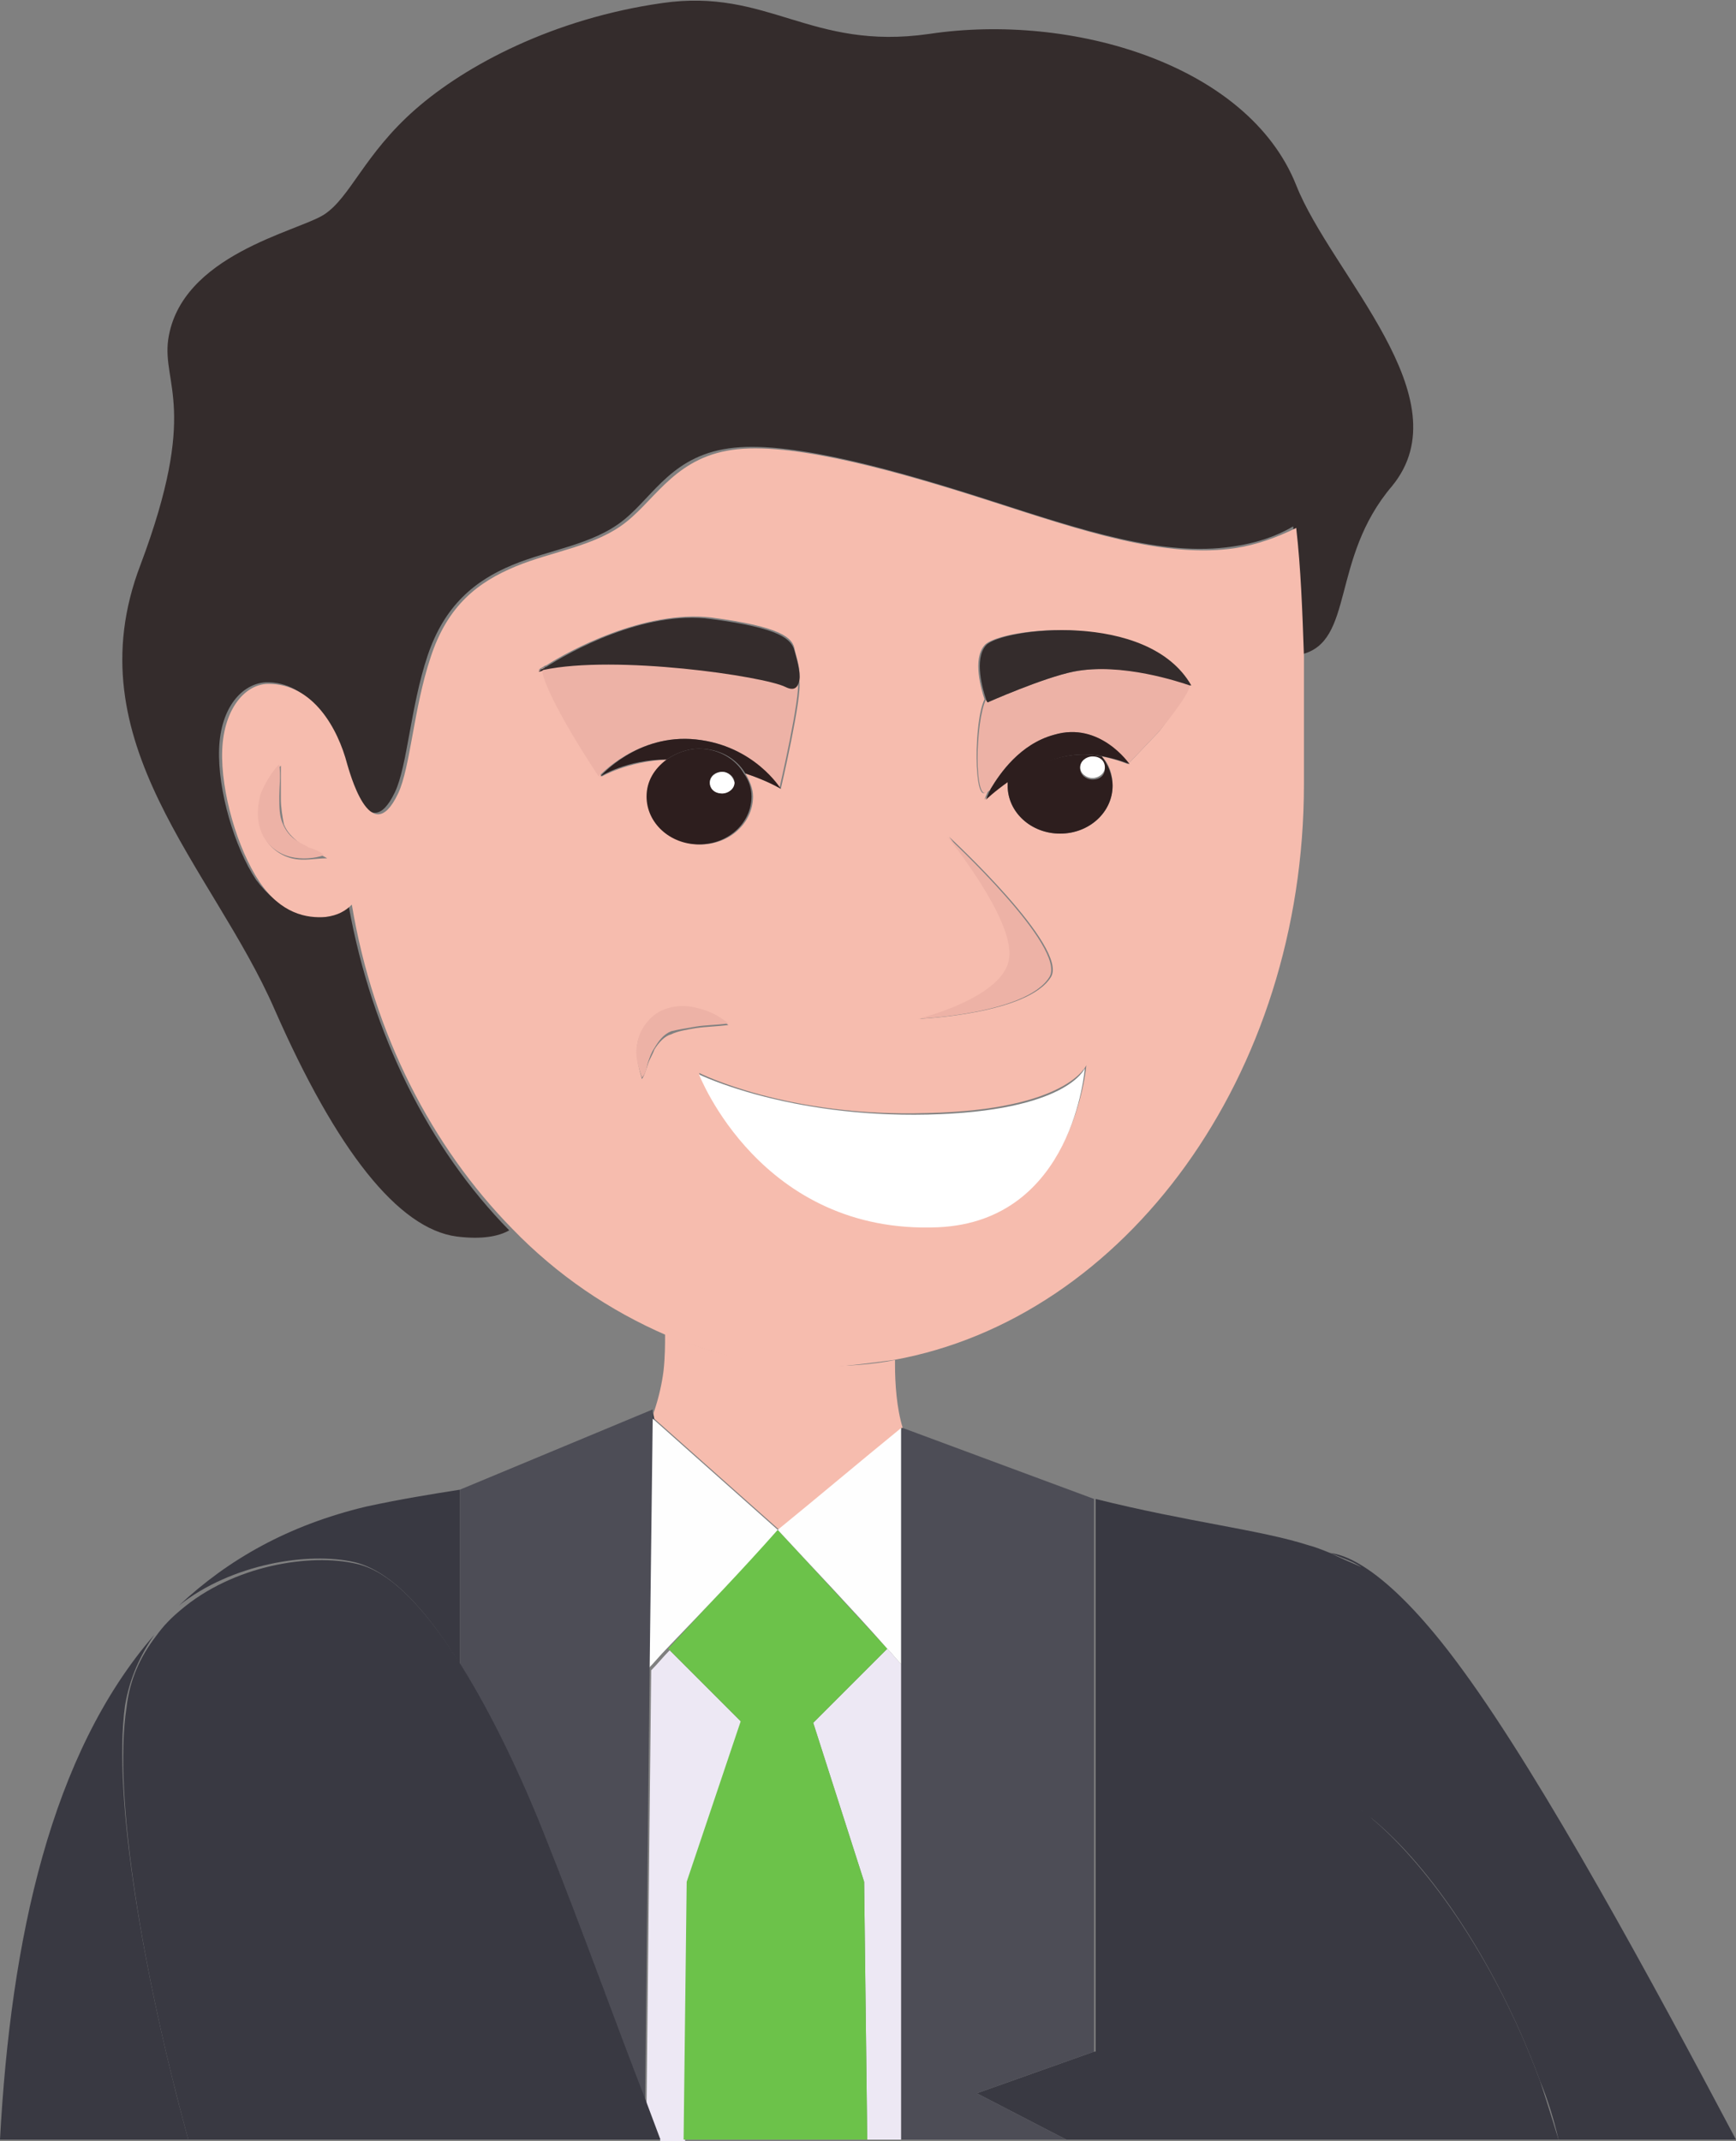 <?xml version="1.0" encoding="UTF-8"?> <!-- Generator: Adobe Illustrator 24.1.0, SVG Export Plug-In . SVG Version: 6.00 Build 0) --> <svg xmlns="http://www.w3.org/2000/svg" xmlns:xlink="http://www.w3.org/1999/xlink" version="1.1" id="Layer_1" x="0px" y="0px" viewBox="0 0 112.5 138.7" style="enable-background:new 0 0 112.5 138.7;" xml:space="preserve"><rect x="0" y="0" width="112.5" height="138.7" fill="#808080" stroke="none"/> <style type="text/css"> .st0{fill:#393942;} .st1{fill:#EDE8F4;} .st2{fill:#F6BCAE;} .st3{fill:#342C2C;} .st4{fill:#6CC24A;} .st5{fill:#FEFEFE;} .st6{fill:#4D4D56;} .st7{fill:#EDB2A6;} .st8{fill:#2D1E1E;} .st9{fill:#FFFFFF;} </style> <g> <path class="st0" d="M88.2,117.3c0.2,0.2,0.4,0.3,0.7,0.5c3.8,3.1,8.1,9.4,10.9,17c0.5,1.2,0.9,2.5,1.2,3.8h11.5 c-5.4-10.2-12.5-23.3-17.7-30.4c-4-5.5-6.9-7.4-8.6-7.6c0.7,0.3,1.4,0.5,2,0.9V117.3z"></path> <path class="st1" d="M57.5,106.8l-4.8,4.8l3.3,10.3l0.2,16.7h2.2v-30.8C58.1,107.5,57.8,107.1,57.5,106.8z"></path> <path class="st1" d="M48.1,111.6l-4.7-4.7c-0.4,0.4-0.8,0.9-1.2,1.3l-0.3,28.1c0.3,0.8,0.6,1.6,0.9,2.4h1.6l0.2-16.7L48.1,111.6z"></path> <path class="st2" d="M42.4,91.9c2.7,2.4,5.4,4.8,8.1,7.2c2.7-2.2,5.3-4.4,8-6.6l0,0c-0.4-1.3-0.5-2.9-0.5-4.1c0-0.1,0-0.2,0-0.3 c-1.5,0.3-3.1,0.4-4.7,0.4c-3.6,0-7-0.7-10.2-2.1c0,0.7,0,1.5-0.1,2.4c-0.1,0.8-0.3,1.7-0.6,2.6l0,0C42.3,91.6,42.4,91.8,42.4,91.9 z"></path> <path class="st3" d="M20.9,59.3c-1.1,0.1-2.8-0.3-4.3-2.3c-1.4-2.1-2.5-5.8-2.4-8.5s1.5-4.2,3-4.3c2.8-0.1,4.5,2.9,5.1,5.2 c0.1,0.3,1.5,5.7,3.3,1.9c0.8-1.7,1-5.5,2.1-8.8s3.1-4.9,5.5-5.9s5.2-1.3,7.2-2.9c2-1.6,3.2-4.3,7.2-4.7c3.9-0.4,10.6,1.5,16.5,3.4 s11.2,3.7,15.8,3c1.4-0.2,2.7-0.6,3.9-1.3c0.3,2.6,0.5,5.4,0.5,8.3c3.5-0.8,1.9-6.2,5.9-10.9c4.7-5.7-3.9-13.7-6.2-19.5 C80.9,4.2,69.5,0.8,60.2,2.2c-7.7,1.1-10.4-3-17.3-2c-7,1-12.7,4-16,6.9s-4.2,5.7-5.9,6.8c-1.7,1.1-9.3,2.6-10.1,8.1 c-0.4,2.9,2,4.5-1.8,14.6c-4.4,11.5,4.7,19.6,8.7,28.8c4,9.1,8,14.2,11.8,14.7c1.6,0.2,2.7,0,3.4-0.4c-5.2-5.3-8.9-12.7-10.4-21 C22.2,58.9,21.7,59.2,20.9,59.3z"></path> <path class="st0" d="M58.5,92.5L58.5,92.5L58.5,92.5L58.5,92.5z"></path> <path class="st0" d="M8.1,110.5c0.3-1.8,1-3.3,1.9-4.6c-6.7,7.7-9.3,19.7-10,32.7h12.2C9.3,128,7.3,116.4,8.1,110.5z"></path> <path class="st0" d="M70.9,132.9l-7.6,2.7l5.8,3H101c-0.4-1.3-0.8-2.6-1.2-3.8c-2.8-7.6-7.1-13.8-10.9-17c-0.2-0.2-0.4-0.4-0.7-0.5 v-15.8c-0.7-0.3-1.4-0.6-2-0.9c-0.5-0.2-1-0.4-1.4-0.5c-3.1-1-7.8-1.5-13.8-3l0,0v35.8H70.9z"></path> <path class="st0" d="M23,101.2c2.4,0.6,4.7,3.2,6.8,6.6V96.5l0,0c-1.9,0.3-3.8,0.6-6.1,1.1c-5,1.2-8.9,3.4-12.1,6.4 C15,101.3,20,100.5,23,101.2z"></path> <path class="st0" d="M42.3,91.4v0.5l0.1,0.1C42.4,91.8,42.3,91.6,42.3,91.4z"></path> <path class="st4" d="M52.7,111.6l4.8-4.8c-2.4-2.6-4.7-5.1-7.1-7.7c-2.4,2.6-4.7,5.1-7.1,7.7l4.7,4.7l-3.5,10.4l-0.2,16.7h11.9 L56,121.9L52.7,111.6z"></path> <path class="st5" d="M57.5,106.8c0.3,0.3,0.6,0.7,0.9,1V92.5c-2.7,2.2-5.3,4.4-8,6.6C52.8,101.7,55.2,104.2,57.5,106.8z"></path> <path class="st5" d="M50.4,99.1c-2.7-2.4-5.4-4.8-8.1-7.2l-0.1-0.1L42,108.1c0.4-0.4,0.8-0.9,1.2-1.3 C45.7,104.2,48.1,101.7,50.4,99.1z"></path> <path class="st2" d="M57.9,88.1c15-2.7,26.6-18.4,26.6-37.3c0-2.8,0-5.6,0-8.3c-0.1-2.9-0.2-5.7-0.5-8.3c-1.2,0.6-2.6,1.1-3.9,1.3 c-4.6,0.7-9.9-1.1-15.8-3s-12.6-3.8-16.5-3.4c-3.9,0.4-5.2,3.1-7.2,4.7c-2,1.6-4.8,1.9-7.2,2.9c-2.4,1-4.4,2.5-5.5,5.9 c-1.1,3.3-1.3,7.1-2.1,8.8c-1.8,3.8-3.2-1.6-3.3-1.9c-0.6-2.3-2.2-5.2-5.1-5.2c-1.5,0-2.9,1.6-3,4.3s1,6.4,2.4,8.5s3.1,2.4,4.3,2.3 c0.8-0.1,1.3-0.4,1.7-0.8c1.4,8.4,5.2,15.7,10.4,21c2.9,3,6.3,5.3,10,6.9c3.2,1.3,6.6,2.1,10.2,2.1C54.8,88.5,56.4,88.3,57.9,88.1z M18.9,55.6c-0.8-0.2-1.6-0.8-1.9-1.7s-0.2-1.7,0-2.4s0.6-1.4,1.2-1.9c0,0.8,0,1.4,0,2.1c0,0.6,0.1,1.2,0.2,1.7 c0.2,0.5,0.5,0.8,1,1.2c0.2,0.2,0.5,0.3,0.8,0.5s0.7,0.3,1,0.5C20.4,55.6,19.7,55.8,18.9,55.6z M60.8,79.4 c-11.5,0.5-15.5-9.9-15.5-9.9s5.7,2.9,14.8,2.6c9.1-0.2,10.3-3.1,10.3-3.1S69.6,79,60.8,79.4z M61.5,54.2c0,0,7.8,7.2,6.6,9.1 c-1.5,2.4-8.5,2.7-8.5,2.7s5.7-1.4,6-3.9C65.8,59.5,61.5,54.2,61.5,54.2z M75.1,47.4l-2,2.1c0,0-0.7-0.3-1.7-0.5 c0.5,0.5,0.7,1.2,0.7,1.9c0,1.7-1.5,3.1-3.4,3.1s-3.4-1.4-3.4-3.1c0-0.1,0-0.2,0-0.3c-1,0.6-1.5,1.2-1.5,1.2s0.1-0.3,0.3-0.7 c-0.1,0.1-0.2,0.2-0.2,0.2c-0.8,0.8-0.8-4.6-0.1-6c-0.2-0.6-0.8-2.6,0-3.5c0.9-1.1,10.4-2.3,13.2,2.6c0,0,0,0-0.1,0 C77,45,75.1,47.4,75.1,47.4z M34.9,43.4c0,0,0.1-0.1,0.3-0.2l0,0c0,0,0.1-0.1,0.2-0.1c1.4-0.9,6.3-3.6,10.7-3.1 c4.5,0.6,5.3,1.3,5.4,2.1c0.1,0.4,0.4,1.3,0.3,1.9c0,0,0,0,0,0.1c0.2,1-1.2,7-1.2,7s-0.8-0.5-2.3-1c0.3,0.5,0.5,1,0.5,1.5 c0,1.7-1.5,3.1-3.4,3.1S42,53.3,42,51.6c0-1,0.5-1.9,1.3-2.4c-2.6,0.1-4.3,1.1-4.3,1.1s-3.5-5.2-3.7-7C35.1,43.4,35,43.4,34.9,43.4 z M42.4,68c-0.1,0.3-0.3,0.6-0.4,0.9c-0.1,0.3-0.2,0.7-0.4,1c-0.2-0.7-0.4-1.4-0.3-2.2s0.7-1.7,1.5-2.1c0.8-0.4,1.7-0.4,2.4-0.2 c0.7,0.2,1.4,0.5,2,1c-0.8,0.1-1.4,0.1-2.1,0.2c-0.6,0.1-1.2,0.2-1.6,0.4C43.1,67.1,42.7,67.5,42.4,68z"></path> <path class="st6" d="M29.8,107.9c2,3.2,3.8,7.2,5.4,11c2.4,6.1,4.5,11.9,6.6,17.3l0.3-28.1l0.2-16.3v-0.5l0,0l-12.5,5.2l0,0V107.9z "></path> <polygon class="st6" points="58.4,107.8 58.4,138.6 69.1,138.6 63.3,135.6 70.9,132.9 70.9,97.1 70.9,97.1 58.5,92.5 58.5,92.5 58.5,92.5 58.4,92.5 "></polygon> <path class="st0" d="M12.2,138.6h30.6c-0.3-0.8-0.6-1.6-0.9-2.4c-2.1-5.4-4.2-11.3-6.6-17.3c-1.5-3.8-3.4-7.8-5.4-11 c-2.2-3.5-4.5-6.1-6.8-6.6c-3-0.7-8,0.1-11.4,3c-0.6,0.5-1.1,1-1.6,1.7c-1,1.3-1.7,2.8-1.9,4.6C7.3,116.4,9.3,128,12.2,138.6z"></path> <path class="st7" d="M45.1,47.9c3.8,0.4,5.4,3.2,5.4,3.2s1.4-6,1.2-7c0,0,0,0,0-0.1c0,0.4-0.3,0.7-0.9,0.4 c-1.4-0.7-11-2.1-15.7-1.1c0.2,1.8,3.7,7,3.7,7S41.3,47.5,45.1,47.9z"></path> <path class="st7" d="M35.2,43.2L35.2,43.2c0,0,0.1-0.1,0.2-0.1C35.2,43.1,35.2,43.2,35.2,43.2z"></path> <path class="st3" d="M50.9,44.5c0.6,0.3,0.8,0,0.9-0.4c0.1-0.6-0.2-1.5-0.3-1.9c-0.2-0.8-0.9-1.5-5.4-2.1 c-4.4-0.6-9.3,2.2-10.7,3.1c-0.1,0-0.1,0.1-0.2,0.1c-0.2,0.1-0.3,0.2-0.3,0.2c0.1,0,0.2,0,0.3-0.1C39.9,42.4,49.5,43.8,50.9,44.5z"></path> <path class="st8" d="M45.1,47.9c-3.8-0.4-6.2,2.4-6.2,2.4s1.7-1.1,4.3-1.1c0.6-0.4,1.3-0.7,2.1-0.7c1.3,0,2.4,0.6,3,1.6 c1.5,0.5,2.3,1,2.3,1S48.9,48.3,45.1,47.9z"></path> <path class="st8" d="M45.3,48.5c-0.8,0-1.5,0.3-2.1,0.7c-0.8,0.6-1.3,1.4-1.3,2.4c0,1.7,1.5,3.1,3.4,3.1s3.4-1.4,3.4-3.1 c0-0.6-0.2-1.1-0.5-1.5C47.7,49.2,46.6,48.5,45.3,48.5z M46.8,51.4c-0.4,0-0.8-0.3-0.8-0.7s0.3-0.7,0.8-0.7c0.4,0,0.8,0.3,0.8,0.7 C47.5,51.1,47.2,51.4,46.8,51.4z"></path> <path class="st9" d="M60.1,72.2c-9.1,0.2-14.8-2.6-14.8-2.6s4,10.4,15.5,9.9c8.8-0.4,9.5-10.3,9.5-10.3S69.2,72,60.1,72.2z"></path> <path class="st7" d="M59.5,66c0,0,7-0.3,8.5-2.7c1.2-1.9-6.6-9.1-6.6-9.1s4.3,5.3,4,7.8C65.2,64.6,59.5,66,59.5,66z"></path> <path class="st7" d="M69.6,43.5c-2,0.4-5.6,2-5.6,2s0-0.1-0.1-0.2c-0.7,1.4-0.8,6.8,0.1,6c0.1-0.1,0.2-0.1,0.2-0.2 c0.6-1,1.9-2.9,4.1-3.5c3-0.9,4.8,1.9,4.8,1.9l2-2.1c0,0,2-2.4,2-3C76.5,44.1,72.7,42.9,69.6,43.5z"></path> <path class="st8" d="M67.9,49.3c-1.1,0.4-2,0.9-2.6,1.3c0,0.1,0,0.2,0,0.3c0,1.7,1.5,3.1,3.4,3.1s3.4-1.4,3.4-3.1 c0-0.7-0.3-1.4-0.7-1.9C70.5,48.8,69.3,48.8,67.9,49.3z M70.8,49.1c0.4,0,0.8,0.3,0.8,0.7s-0.3,0.7-0.8,0.7c-0.4,0-0.8-0.3-0.8-0.7 S70.4,49.1,70.8,49.1z"></path> <path class="st3" d="M63.9,41.8c-0.8,0.9-0.2,2.9,0,3.5c0,0.1,0.1,0.2,0.1,0.2s3.6-1.6,5.6-2c3.1-0.6,6.9,0.7,7.5,0.9 c0.1,0,0.1,0,0.1,0C74.4,39.5,64.9,40.7,63.9,41.8z"></path> <path class="st8" d="M68.3,47.6c-2.2,0.6-3.5,2.5-4.1,3.5c-0.2,0.4-0.3,0.7-0.3,0.7s0.5-0.5,1.5-1.2c0.6-0.4,1.5-0.9,2.6-1.3 c1.3-0.5,2.5-0.5,3.5-0.3s1.7,0.5,1.7,0.5S71.3,46.7,68.3,47.6z"></path> <path class="st9" d="M70.8,50.4c0.4,0,0.8-0.3,0.8-0.7S71.3,49,70.8,49c-0.4,0-0.8,0.3-0.8,0.7S70.4,50.4,70.8,50.4z"></path> <path class="st9" d="M46.8,50c-0.4,0-0.8,0.3-0.8,0.7s0.3,0.7,0.8,0.7c0.4,0,0.8-0.3,0.8-0.7C47.5,50.3,47.2,50,46.8,50z"></path> <path class="st7" d="M45.1,66.5c0.6-0.1,1.3-0.1,2.1-0.2c-0.6-0.5-1.2-0.8-2-1c-0.7-0.2-1.6-0.2-2.4,0.2s-1.4,1.3-1.5,2.1 c-0.2,0.8,0.1,1.6,0.3,2.2c0.3-0.3,0.3-0.7,0.4-1s0.2-0.6,0.4-0.9c0.3-0.5,0.6-0.9,1.1-1.1C43.9,66.7,44.5,66.6,45.1,66.5z"></path> <path class="st7" d="M19.3,54.5c-0.5-0.3-0.8-0.7-1-1.2s-0.2-1-0.2-1.7c0-0.6,0.1-1.3,0-2.1c-0.5,0.5-0.9,1.2-1.2,1.9 c-0.2,0.7-0.3,1.6,0,2.4c0.3,0.9,1.1,1.5,1.9,1.7s1.6,0.1,2.2-0.1c-0.3-0.3-0.7-0.4-1-0.5C19.9,54.8,19.6,54.7,19.3,54.5z"></path> </g> </svg> 